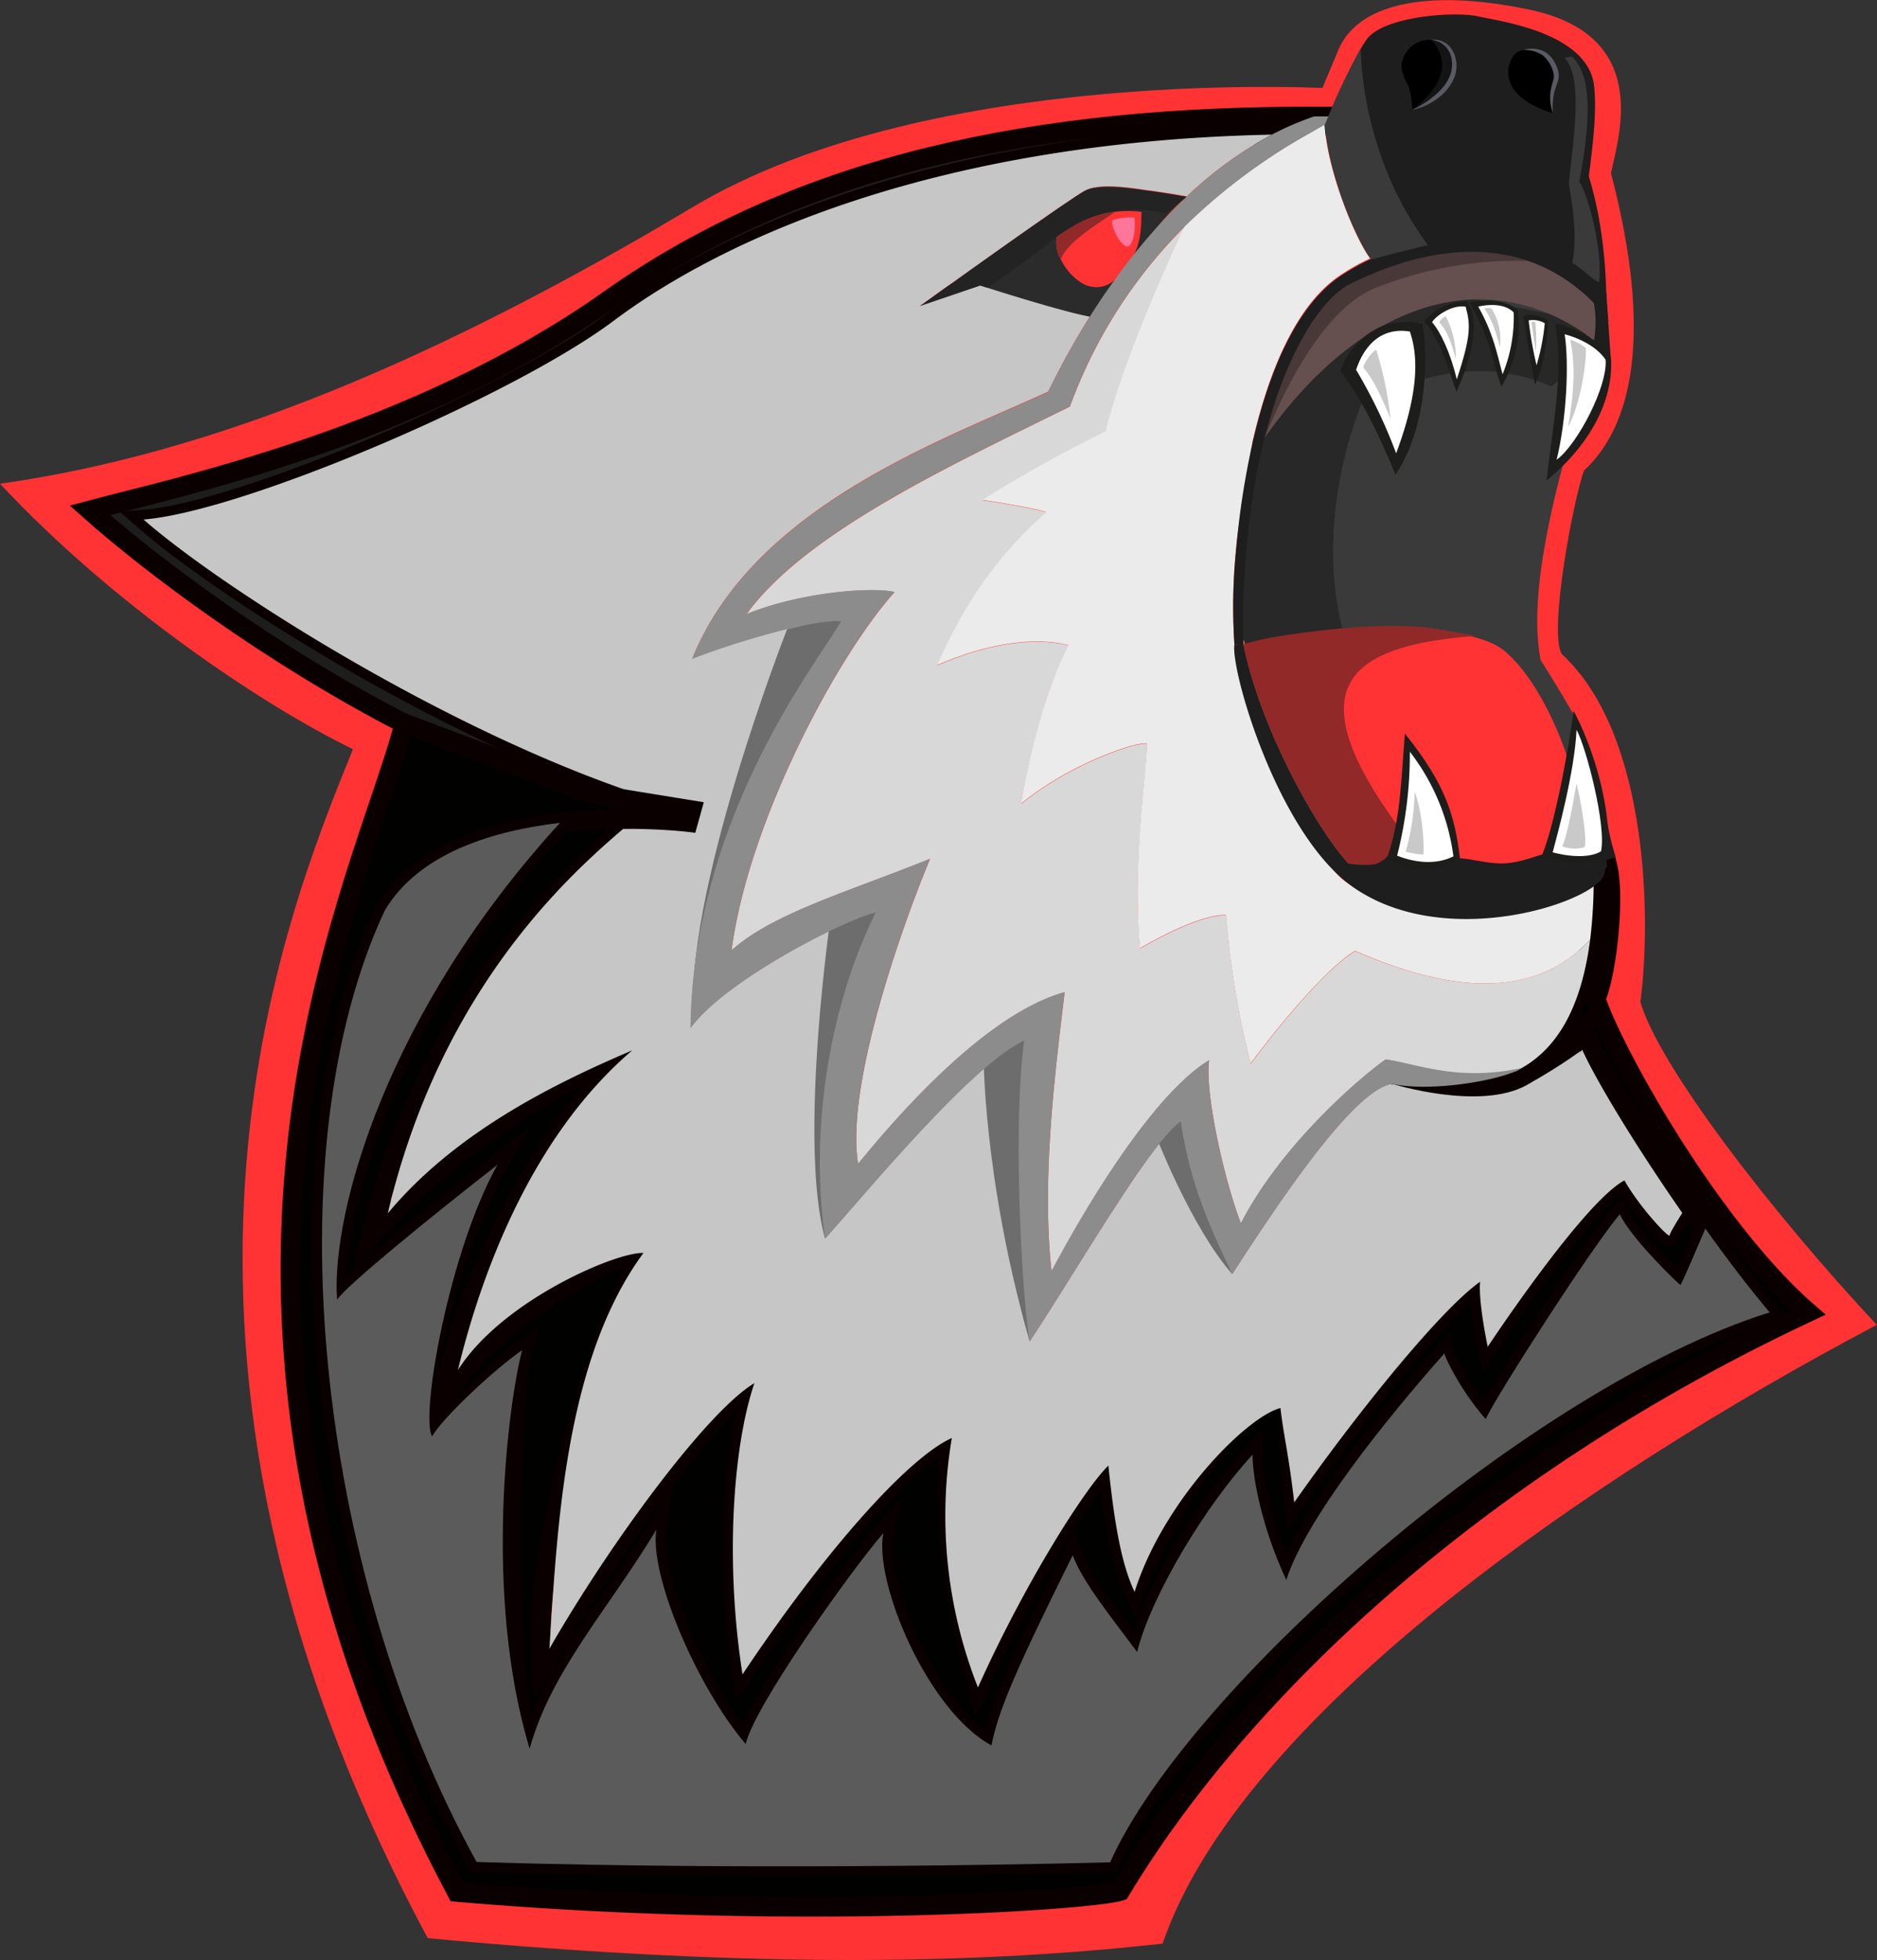 <svg xmlns="http://www.w3.org/2000/svg" viewBox="0 0 383.71 400.59"><rect x="0" y="0" width="383.71" height="400.59" fill="#333333" stroke="none"/><defs><style>.cls-1{fill:#f33;}.cls-2{fill:#3a3a3a;}.cls-3{fill:#282828;}.cls-19,.cls-4{fill:none;stroke-width:0.52px;}.cls-4{stroke:#e25a5a;}.cls-12,.cls-19,.cls-4,.cls-6{stroke-miterlimit:10;}.cls-5{fill:#664f4f;}.cls-20,.cls-6{fill:#1d1d1b;}.cls-12,.cls-6{stroke:#0b0000;stroke-width:4px;}.cls-7{fill:#2b2b2b;}.cls-8{fill:#493838;}.cls-9{fill:#232323;}.cls-10{fill:#ff769a;}.cls-11{fill:#912929;}.cls-12{fill:#010200;}.cls-13{fill:#c6c6c6;}.cls-14{fill:#1e1e1e;}.cls-15{fill:#6d6d6d;}.cls-16{fill:#141414;}.cls-17{fill:#5a5a62;}.cls-18{fill:#d8d8d8;}.cls-19{stroke:#5a5a62;stroke-linecap:round;}.cls-21{fill:#fff;}.cls-22{fill:#ebebeb;}.cls-23{fill:#8c8c8c;}.cls-24{fill:#5b5b5b;}.cls-25{fill:#c9c9c9;}</style></defs><g id="Layer_2" data-name="Layer 2"><g id="Layer_2-2" data-name="Layer 2"><path class="cls-1" d="M274,18.14S191,12.82,141.66,42.3C89.58,73.41,44,92.65,0,98.87c22.93,24.54,53.2,45,72.15,54.26C58.37,187.23,22,274.2,87.44,396.13c68.48,6.42,114.15,5.11,150.22,1.12,15.75-45.86,85.53-94.52,146-126.47-21.94-23.47-44.65-53.2-48.32-66,2.14-15.9,2-54.42-16.05-71.08-2.82-4.55,2.48-32.08,4.52-37.52,9.69-8.92,14.28-27.34,5.52-60.78,1.42-7.18,8.68-28.21-16.88-33.48-21.14-4.35-34.94-1-38.85,8.27L270.34,18Z"/><path class="cls-2" d="M314.93,134.85s3.37,5.31,7.12,11.79-2.05,9.08-2.05,9.08-8.19,5.57-9.88,1.16S304,132.05,304,132.05l7.17-2.94Z"/><path class="cls-2" d="M325.37,67.42,325.09,69l-.11.59-.15.81-.57,3.17-.39,2.11s-2.07,6.91-4.22,17c-.21,1,4.43-14.46,4.21-13.45-1.54,7.11-12.4,37.86-8.92,55.62a8.79,8.79,0,0,0-4.43-1.67c-1.88-.3-4.09-.4-6.44-.6-1.45-.12-3-.28-4.5-.55-2.1-.37-4.31-.73-6.6-1.05h0c-12.32-1.75-26.86-2.57-38.72.68l-.07,0-1.48-19.39v0l3-13.39,1.86-8.21,1.49-6.58.11-.49.28-.3,1.24-1.35c2.33-2.53,6.57-7.13,7.2-7.87s9.24-6.65,15.08-10.63l5.26-3.58s15.42-2.89,16.32-2.37,15,5.69,15,5.69l2.72,2h0Z"/><path class="cls-3" d="M278.36,82.46s-9.88,22.71-3.95,46-20.68,6.08-20.94,5.1-1.15-15.92-1.1-16.67S256,93.2,256,93.2l15.58-11.32Z"/><path class="cls-3" d="M326.4,72l-2.14,1.62-4,3-1.81,1.36-1.34,1c-1-.44-2-.82-2.95-1.16l-.59-.2a34.22,34.22,0,0,0-5.21-1.24c-.36-.06-.71-.12-1.08-.16l-.25,0L305.94,76a38.5,38.5,0,0,0-6.53,0l-1.14.11-.82.09-1,.14a47.47,47.47,0,0,0-5.2,1.08c-.69.18-1.38.38-2.06.59a62.16,62.16,0,0,0-8.73,3.45c-.7.33-1.4.68-2.09,1A103.05,103.05,0,0,0,256.66,98a12.26,12.26,0,0,1-.93.83l.4-8.72v0h0L257.67,87h0c.42-.84.89-1.82,1.41-2.86.12-.26.25-.52.39-.79.84-1.7,1.76-3.55,2.67-5.32,2.25-4.41,4.38-8.35,4.9-8.47s8.87-3.35,15.95-6.06c5.36-2,10.08-3.84,10.36-3.84s4.61.82,9.88,1.84l3.68.72,2.32.45,4.45.87,8.62,1.69h0l2,3.29.07.11.62,1,.93,1.54Z"/><path class="cls-4" d="M278.39,178.47c4.38.16,8.7.22,11.73.26l-3.72.23h0l-9.91.63-.77-1.22c-3.36-5.34-16.6-26.48-17-27.93-.49-1.66-5.19-16.92-5.19-16.92l.71-1.84C258.44,152.58,274.17,177.67,278.39,178.47Z"/><path class="cls-1" d="M324.6,172c-.7.05,2.69,3.43,1.89,3.49l-3.4.49-5.21.36c-7.75.56-17.71,1.32-26,1.95l-1-.64c-26.39-35-18.45-45.45,8.44-47.91,6.08,1.25,8.11,3,9.42,4.4C308.81,134.17,320.14,144,324.6,172Z"/><path class="cls-5" d="M260.28,76.85S257.43,88,256,93.2c22.06-34.07,51.2-40.8,73.19-20.89-.28-3.58-.39-7-.39-7l-6.61-8-9.38-5.85-15.65-1.35-22.75,6.81-6.86,6.28Z"/><path class="cls-2" d="M328.76,65.2l.07.09v.08s0,0,0,.07,0,0,0,0v.14h0C328.84,66,328.81,65.78,328.76,65.2Z"/><path class="cls-6" d="M273.65,23.84l-2.82,1.64-2.19,1.28-1.17.67c-2.52,0-5,0-7.45.09-66,1.35-110.46,20-134.61,38.1-20.4,15.31-75.78,39-96.06,40.58,16.75,14.71,69.35,48.15,112,59.4l-16-1.37c-14-3.14-28.62-9.13-42.64-16.34h-.06C55.61,134,31,115.53,18.37,104.3c16-4.31,66.13-14.72,106.11-43C164.2,33.14,213,23.68,268.66,23.8H269l2.5,0Z"/><path class="cls-7" d="M242.69,40.14l-.32.25-.74.61a46.07,46.07,0,0,0-4.22,4.42c-2.38,2.79-4.9,6.12-7.14,9.23,0,0,0,0,0,0l-.21.28c-3.82,5.34-6.79,10-6.79,10l-.53-.08c-4.63-.8-17.08-4.67-21.11-5.95h0l-.08,0-.59-.19-.61-.2L187.9,62.69h0l0,0,.42-.31.18-.13,1.89-1.36c.28-.19.57-.41.89-.64l.25-.18.51-.37a1.1,1.1,0,0,1,.14-.09l.68-.5.35-.25,1.46-1c6.89-4.92,17.34-12.37,23.37-16.44l1.12-.75c.9-.59,1.65-1.09,2.24-1.45a6.41,6.41,0,0,1,.87-.43h0l.2-.07.25-.09c2.77-.86,7-.41,11.5.29,2.74.43,5.6,1,8.35,1.3h.05Z"/><path class="cls-8" d="M258.61,89.11c.58-.54,9.51-25.65,23.21-30.5a77.6,77.6,0,0,1,30.61-5.26L306,50l-21.25,1.86-10.31,5-6.17,5.65-3.95,6.75L259.27,81.4l-1.88,6.65Z"/><path class="cls-1" d="M230.26,54.67c-2.9,4.11-5.95,4.73-8.78,3.38a11.71,11.71,0,0,1-4.6-5,6.88,6.88,0,0,1-.86-4.64c2.76-1.73,6.25-4.43,11.85-5.12a23.85,23.85,0,0,1,5.49,0C233.26,47.8,233.16,50.55,230.26,54.67Z"/><path class="cls-9" d="M242.69,40.14l-.42.35h0s0,0,0,0l-.61.48-3.27,2.67a26.16,26.16,0,0,0-12-.15l-.24,0a23.73,23.73,0,0,0-3,.89h0a25.41,25.41,0,0,0-7,3.92c-10.38,8.17-14.28,10.41-14.4,10.48h0l-.08,0-.59-.19-.61-.2L187.9,62.69h0l0,0,.42-.31.18-.13,1.89-1.36.89-.64.25-.18.51-.37a1.1,1.1,0,0,1,.14-.09l.68-.5.35-.25,1.46-1c6.93-5,17.46-12.48,23.37-16.44l1.12-.75a25.79,25.79,0,0,1,3.11-1.88h0l.2-.07.25-.09c2.15-.6,7-.26,11.5.29,3.37.42,6.58,1,8.35,1.3h.05Z"/><path class="cls-10" d="M227.39,45a12.3,12.3,0,0,1,4.56-.52c0,1.13.29,3.75-.9,5.55S226.8,46.16,227.39,45Z"/><path class="cls-11" d="M227.87,43.27c-.63.85-9.73,5.76-11,9.76a6.88,6.88,0,0,1-.86-4.64C218.78,46.66,222.27,44,227.87,43.27Z"/><path class="cls-12" d="M349,250.3l-.35.81c-1.17,2.75-4.95,11.54-5.1,11.52s-10-9.39-12.39-14.45C325.47,254.8,306,285,303.71,290c-5.18-5.9-8.29-12.56-8.45-13.41C283.18,290.28,267,310.46,263,322.92c-5.4-11.61-7-21.94-6.88-25.61-9.76,10.55-20.74,28.84-23.62,40.33-5.24-7.09-11.11-14.24-13.16-19.78-12,24.1-15.22,31.88-16.61,38.88-13.14-7.14-24.06-33.37-22.11-43.39-6.85,7.94-26.54,35.65-28.12,43.1-9.7-11.27-19.71-34.22-18.29-43.77-10,16.45-21.43,28.74-25.89,44.71-5.27-10.41-4.35-70.78-1.53-81.45l-.59.42C100,280.9,90,292,87.15,295.6q-.16-.51-.3-1.11c-.61-2.88-.48-7.18.23-12.25,1.88-13.35,7.77-32,14.62-44.18-14.23,11.1-30.89,24.71-32.8,27.58-1.23-17.89,10.22-58.84,45.58-97.46.89-1,1.8-1.94,2.72-2.91,3.87-3.7,7.2.77,7.2.77s7.4-.46,6.28.54l-1,.85h0c-8.94,7.8-42.17,35.8-53.85,85.32C89.25,236.67,112,222,129.23,214.7c-22.51,19.21-37.47,59-38.5,71,9.94-16.37,35.44-29.9,40.79-29.6-5.77,8.19-23.06,56.7-20.78,84.71,12.63-22,33.8-52.3,43.46-58.11-4.44,13.05-6,36.78-2.43,59.53,17-25.56,33.92-44.34,42.79-48.32-1.91,11.22-.25,30.56,5.34,51,9.4-21,21.75-40.56,26.66-45.36,1.17,11.24,2.56,19.9,5.36,25.83,7.65-20,23.94-41.22,31-43,.68,5.93.59,15.17,1.66,24.74,14-19.89,30.45-39.81,38-45.09-.37,4.24,1.56,13.28,1.56,13.28s19.51-29.49,27.95-34c3.09,5.48,9.17,11.94,9.23,11.23s3.76-6.42,3.76-6.42Z"/><path class="cls-13" d="M345.07,246.07s-3.7,5.72-3.76,6.42-6.14-5.75-9.23-11.23c-8.44,4.49-27.95,34-27.95,34s-1.93-9-1.56-13.28c-7.57,5.28-24,25.2-38,45.09-1.07-9.57-2.13-13.36-2.81-19.29-7,1.82-24,19.06-29.82,37.59-2.8-5.93-4.19-14.59-5.36-25.83-4.91,4.8-17.26,24.36-26.66,45.36a95.73,95.73,0,0,1-5.34-51c-8.87,4-25.74,22.76-42.79,48.32-3.58-22.75-2-46.48,2.43-59.53-9.66,5.81-29.27,32.3-41.91,54.29,1.6-24,3-58.89,19.23-80.89-5.35-.3-28.87,9.63-37.93,23.93,3.61-14.93,13.13-46.13,35.64-65.34C112,222,92.66,231.94,79.27,248c11.67-49.52,41.5-72.79,50.44-80.59h0c6.53.08,10.95.61,10.95.61l.68-2.44c-42.65-11.25-95.25-44.69-112-59.4,20.28-1.58,75.66-25.27,96.06-40.58C149.56,47.48,194,28.87,260,27.52a79.52,79.52,0,0,0-17.38,12.61h0c-1.77-.35-5-.88-8.35-1.3-4.53-.7-8.73-1.15-11.5-.29l-.25.09-.2.07h0a6.41,6.41,0,0,0-.87.43c-.59.36-1.34.86-2.24,1.45l-1.12.75c-5.91,4-16.44,11.47-23.37,16.44l-1.46,1-.35.25-.68.5a1.1,1.1,0,0,0-.14.09l-.51.37-.25.18-.89.64-1.89,1.36-.18.13-.42.31,0,0h0l12.44-4.23.61.2.59.19.08,0h0c4,1.28,16.48,5.15,21.11,5.95a163.34,163.34,0,0,0-8.49,15.31c-21,9.71-60.12,23.27-72.76,54.55,8.67-3.4,24.8-8.18,30.45-7.69-4.48,8-30.25,39.83-30.78,83.17,7.27-10,32.63-22.65,37.88-23.65-9,18.07-13.68,43.27-10.36,66.67,7.46-8.25,30-35.7,40.7-40.48-2.45,17.92-.34,53.55,1.12,61.5,9.8-14.81,24.58-40.56,30.89-45,1.81,12,5.31,20.33,10.54,31.22,12.86-20,25.84-38,32.78-38.87,27.39,6.86,32.71-2.64,39.36-11.1C324.69,214.29,334.08,230.21,345.07,246.07Z"/><path class="cls-12" d="M369.59,268.19C300.43,300.66,252.84,346.82,229,386.5c-5.85,1.87-66.9,6.1-135.62.19C28.93,265.47,74.34,180.39,82.65,147.87h.06l38.42,14.43,20.22,3.28-.68,2.44s-4.42-.53-10.95-.61h0c-2.15,0-4.53,0-7.06.11s-5.35.31-8.17.64c-13.61,1.59-28.83,6.13-35.81,17.88-22.93,48.88-14.28,134.76,18.76,194.5,61.9,2,129.51.07,129.51.07,16.14-36.07,86.59-97.34,134.83-112.4-4.22-5-8.75-11-13.15-17.12-1.2-1.67-2.39-3.35-3.55-5-11-15.86-20.38-31.78-21-35.62-6.65,8.46-12,18-39.36,11.1,8.58.74,17.71,1.11,25.18-2.61h0c7.42-3.69,13.2-11.43,15.18-26.88h0a101.24,101.24,0,0,0,.73-13.7c0-.28,0-.55,0-.83s0-.54,0-.8l2.81.36c1.58,6.53-.27,22.5-2.44,27C330.12,215.85,350.18,251.35,369.59,268.19Z"/><path class="cls-14" d="M323,55.1c0,.58,0,1.15.09,1.7l-1-.67a1.67,1.67,0,0,0-.21-.13c-9.92-6.47-12.2-9.2-29.93-5.9a90.39,90.39,0,0,0-10,2.52h-.05l-1.08.34-.07,0-.13,0-.19.06-.09,0a.12.12,0,0,1,0,0l-.14-.2c-3.16-4.28-8.73-17.85-9.3-27.38a.08.08,0,0,1,0,0c.05-.14.3-.74.68-1.66h0a132.37,132.37,0,0,1,6.64-13.9h0c.37-.64.74-1.21,1.09-1.72,3.42-4.91,18.2-5.85,22.7-4.84s22.79,3.3,23.89,14.42c.51,5.13-.23,11.6-1.08,18.1l-.57,4.24A108.06,108.06,0,0,0,323,54.63C323,54.79,323,54.94,323,55.1Z"/><path class="cls-15" d="M160.91,128.59s-21.7,55.23-19,80.62c6.47-29.52,15.52-49.46,16.46-50.76s16.8-33.32,16.8-33.32Z"/><path d="M288.69,22.44a19,19,0,0,0-.72-4.82s-1.84-2.94-1.4-4.76a5.78,5.78,0,0,1,6.12-4.71,6.62,6.62,0,0,1,1.74.29C296.3,9.05,302.14,16.24,288.69,22.44Z"/><path d="M317.79,13.78a5.38,5.38,0,0,0-7.65-3.09c-1.55.84-5.54,8.45,7.32,12.45a19.49,19.49,0,0,1-.14-4.66S318.47,15.44,317.79,13.78Z"/><path class="cls-14" d="M321.5,28s6.46,10.33,6.89,32.86c-5.34-4-6.59-4.82-6.59-4.82s-6.72-10.07-6.1-12.41S321.5,28,321.5,28Z"/><path class="cls-16" d="M288.69,22.44c7.45-5.54,7.17-10.68,4-14.29a6.62,6.62,0,0,1,1.74.29C296.3,9.05,302.14,16.24,288.69,22.44Z"/><path class="cls-17" d="M292.37,8.12a4.9,4.9,0,0,1,2.68.41,4.38,4.38,0,0,1,2,2,6.19,6.19,0,0,1,.69,2.76,6.39,6.39,0,0,1-.54,2.8,10.21,10.21,0,0,1-3.58,4.21,12.29,12.29,0,0,1-5,2.16A14.27,14.27,0,0,0,291,21.19a17,17,0,0,0,2.11-1.54A12.58,12.58,0,0,0,295,17.81a8.09,8.09,0,0,0,1.32-2.14,5.65,5.65,0,0,0,.52-2.39,6.09,6.09,0,0,0-.44-2.43A4.69,4.69,0,0,0,292.37,8.12Z"/><path class="cls-17" d="M311.33,10.25a5.59,5.59,0,0,1,4.46.34,5.36,5.36,0,0,1,1.71,1.64,8.8,8.8,0,0,1,1,2.12,4.05,4.05,0,0,1-.08,2.44c-.24.73-.49,1.37-.67,2.06a14.82,14.82,0,0,0-.3,4.29,9.67,9.67,0,0,1-.49-4.45,18.62,18.62,0,0,1,.53-2.17,3.21,3.21,0,0,0,0-1.89,6.58,6.58,0,0,0-2.17-3.37A6.58,6.58,0,0,0,311.33,10.25Z"/><path class="cls-18" d="M325.07,192.05c-2,15.45-7.76,23.19-15.18,26.88-13.23,2.86-20.32-1.59-26.65-2.37-7.59,5.51-22.14,19-29.55,33.49-3.15-8-7.45-26.36-6.51-33.33-9.66,5.83-21.89,23.83-32.21,43.09-2.15-19.16.93-42.2,2.67-57-13.11,3.61-28.69,18.47-42.21,35.09-2.8-17,10.55-52.52,14.71-62.35-17.51,7-32.12,11.17-40.59,18.71,3.44-26.25,21.53-60.1,33.32-73.23-4.17-1.07-18.87-.12-30.26,4.51,12.11-16.74,42-30.53,66.11-42.44a100.53,100.53,0,0,1,23.37-36.67c-3.88,8.35-12.88,28.46-16.08,41.8a277,277,0,0,0-25.16,14s11,1.65,13.05,2.54c-13.83,12.09-19.46,25.12-22.36,31.27,14-6.14,23.43-5.1,26.9-4.09-5.4,10.44-8.59,25.58-9.65,32.36,10.2-8.37,24.1-12.87,25.71-12.25,0,5.92-3,23.69-1.47,41.83,13.22-7.63,17.65-6.78,17.65-6.78a180.68,180.68,0,0,0,5,30.3c15.25-20.26,21.42-23,21.42-23C297.87,203.48,314.25,203.67,325.07,192.05Z"/><path class="cls-19" d="M242.1,46.45c1.11-2.41,1.8-3.84,1.8-3.84"/><path class="cls-2" d="M322.84,37.19c1.24,1.17,4.83,12.87,4.08,20.46-.7-.06-5.52-3.71-5.52-3.71.74-4,.75-8.37-.7-16.4A7.06,7.06,0,0,0,322.84,37.19Z"/><path class="cls-2" d="M319.8,11.8s1-.15,1.6-.22c3,3.13,4.6,8.9,1.44,25.61-.13.19-1.14,1.34-2.14.35C321.84,27.29,323.56,15.44,319.8,11.8Z"/><path class="cls-11" d="M292.81,177.84l1.07.65-3.76.24c-3,0-7.35-.1-11.73-.26-4.22-.8-19.95-25.89-24.21-46.79a51.9,51.9,0,0,1,6.46-1.49c3.9-.68,22.09-3.56,33.66-1.55,2.8.49,5.24.92,7.37,1.33C272.18,132.2,263.56,142.56,292.81,177.84Z"/><path class="cls-4" d="M294.31,178.75l-4.19,0,3.76-.24Z"/><path class="cls-20" d="M274,75.78c1.38-4.26,7.06-11.84,16.77-9.58,1.34,7.11.81,21.58-5.5,30.82C281.5,87.86,278.36,81.67,274,75.78Z"/><path class="cls-20" d="M291.12,65.7s3.44-4.34,8.78-4.08c1.16,1.32,3.19,6.74-2.17,18.45C295.82,74.75,294.54,69.45,291.12,65.7Z"/><path class="cls-20" d="M300.45,61.82s6.3-1.58,9.82,1.54A23.92,23.92,0,0,1,306.92,79C305,73.9,305.38,71.13,300.45,61.82Z"/><path class="cls-20" d="M311.46,64.74c-.12-.91,4.21-.29,5.06.92,0,2.91-1,9.54-2.74,13C312.52,71.29,312,68.88,311.46,64.74Z"/><path class="cls-13" d="M284.7,221.55h0s17.94,5.57,27.46.19c8.2-4.64,11-7.09,11-6.93S313.07,233.2,308,234.22s-33.23,2.82-32,.09S284.7,221.55,284.7,221.55Z"/><path class="cls-21" d="M277.22,75.58c.3-.68,2.61-9.17,11-7.82,1.26,3.82,2.53,10.65-2.81,24.89A105.48,105.48,0,0,0,277.22,75.58Z"/><path class="cls-21" d="M292.76,65.86c.54-1.08,3.94-3.67,6.86-3.18C300.46,66,301,68,297.8,77.53,296.54,72.15,294.46,67.8,292.76,65.86Z"/><path class="cls-21" d="M302.19,62.67s4.82-1.28,7.25,1.18a30.83,30.83,0,0,1-2.27,12.65C305.88,71.69,305.18,68,302.19,62.67Z"/><path class="cls-21" d="M312.5,65.49a4.77,4.77,0,0,1,3.29.58,43.72,43.72,0,0,1-1.68,8.58A78.32,78.32,0,0,1,312.5,65.49Z"/><path class="cls-20" d="M317.92,66.16s5.65.59,11.3,6.15c.72,4.9-.59,15.6-13.05,25.9C317.4,86.66,319.74,76.39,317.92,66.16Z"/><path class="cls-21" d="M319.86,68.32s5.78,1.35,8.36,5.19c.49,5.31-5.68,17.27-10,20.46C320.26,85.57,320.78,74.24,319.86,68.32Z"/><path class="cls-14" d="M273.54,176.26s6.21,1,8,.21a6.14,6.14,0,0,0,2.67-2.14s6.6,3.18,13.06,1.13c2.34-.34,6.41,1.13,10.12,1s7.07-1.8,8.73-2a69,69,0,0,1,12.42-.47,9.57,9.57,0,0,0,0,3.08l-28.72,4.52-23.41-2C275.75,179.53,273.54,176.26,273.54,176.26Z"/><path class="cls-20" d="M283.66,175.05c2.88,3.83,9.59,3.37,14.8.43-1.06-8.41-2.6-14.77-11.27-25.56C286.36,160.77,286.26,167.33,283.66,175.05Z"/><path class="cls-21" d="M285.61,174.88c3,1.21,7.59,2.12,11.51.14a44.33,44.33,0,0,0-8.91-21.38A84.73,84.73,0,0,1,285.61,174.88Z"/><path class="cls-20" d="M315.16,174.94a21.16,21.16,0,0,0,13.18.34c1.57-6.56-1.55-20.45-6.66-30C320.79,152.23,317.9,168.51,315.16,174.94Z"/><path class="cls-21" d="M317.41,174.2s6.37,1.88,9.88-.2c1.15-5.11-3-21.19-5-24.84C321.89,157.77,318.36,170.63,317.41,174.2Z"/><path class="cls-22" d="M325.07,192.05h0c-10.82,11.62-27.2,11.43-48,2.29,0,0-6.17,2.79-21.42,23a180.68,180.68,0,0,1-5-30.3s-4.43-.85-17.65,6.78c-1.52-18.14,1.43-35.91,1.47-41.83-1.61-.62-15.51,3.88-25.71,12.25,1.06-6.78,4.25-21.92,9.65-32.36-3.47-1-12.86-2.05-26.9,4.09,2.9-6.15,8.53-19.18,22.36-31.27-2.05-.89-13.05-2.54-13.05-2.54a277,277,0,0,1,25.16-14c3.2-13.34,12.2-33.45,16.08-41.8h0a120.62,120.62,0,0,1,25.37-19l1.17-.67,2.18-1.25c.57,9.53,6.14,23.1,9.3,27.38a44.21,44.21,0,0,0-6.44,3.66c-8.82,6.17-14.3,19.56-17.54,33.56h0s-2.82,15.27-3.42,22.13v0a116.76,116.76,0,0,0-.34,19.47c-.84,4.91,11.41,36.14,20.53,46.47a11.15,11.15,0,0,0,3.7,3c6.4,2.7,37.71,1.14,49.21-2.91A101.24,101.24,0,0,1,325.07,192.05Z"/><path class="cls-15" d="M169.77,187.74s-6.6,45.57-1.1,65.44a582,582,0,0,1,15-69.16Z"/><path class="cls-15" d="M201.07,215.36s-.19,25.1,9.42,58.84c2.44-14.7,3-48.41,2.85-51.65s.25-13.63.25-13.63Z"/><path class="cls-15" d="M236.17,231.84s7.38,19.13,15.75,28.58l-7.74-33.6Z"/><path class="cls-14" d="M328.37,59.81c.05.74.27,4,.39,5.39C311.42,43.82,287.38,52.39,276.09,58c-4.46,2.19-9.71,9-13.95,20-.49,1.26-1,2.59-1.43,4-.74,2.25-1.45,4.64-2.1,7.17-.72,2.8-1.38,5.78-1.95,8.93a171.1,171.1,0,0,0-2.48,33.64l-1.82.08a116.76,116.76,0,0,1,.34-19.47v0a163.21,163.21,0,0,1,3.42-22.11s0,0,0,0h0c3.24-14,8.72-27.39,17.54-33.56a44.21,44.21,0,0,1,6.44-3.66,54.78,54.78,0,0,1,11-3.79c8.94-2,19.27-1.94,28.37,3.26.66.37,1.31.78,1.95,1.21s1,.68,1.49,1.06a31.91,31.91,0,0,1,3,2.54h0c.81.77,1.62,1.6,2.39,2.49h0Z"/><path class="cls-23" d="M311.06,218.28l-1.18.66c-5.21,2.22-17.74,4.17-25.18,2.61-6.94.83-19.92,18.88-32.78,38.87-5.23-10.89-8.73-19.21-10.54-31.22-6.31,4.44-21.09,30.19-30.89,45-1.46-7.95-3.57-43.58-1.12-61.5-10.66,4.78-33.24,32.23-40.7,40.48-3.32-23.4,1.33-48.6,10.36-66.67-5.25,1-30.61,13.6-37.88,23.65.53-43.34,26.3-75.18,30.78-83.17-5.65-.49-21.78,4.29-30.45,7.69,12.64-31.28,51.74-44.84,72.76-54.55a163.34,163.34,0,0,1,8.49-15.31c1.57-2.51,3.23-5,5-7.41q2-2.86,4.23-5.61h0q2.63-3.28,5.46-6.36c1.56-1.69,3.17-3.33,4.83-4.9,0,0,0,0,0,0h0l.1-.1.27-.26h0A79.52,79.52,0,0,1,260,27.52a59.21,59.21,0,0,1,8.64-3.72H269l2.49,0,2.14,0c-.8.49-1.75,1-2.83,1.67l-2.18,1.25-1.17.67a120.62,120.62,0,0,0-25.37,19h0a100.53,100.53,0,0,0-23.37,36.67c-24.13,11.91-54,25.7-66.11,42.44,11.39-4.63,26.09-5.58,30.26-4.51-11.79,13.13-29.88,47-33.32,73.23,8.47-7.54,23.08-11.68,40.59-18.71-4.16,9.83-17.51,45.35-14.71,62.35,13.52-16.62,29.1-31.48,42.21-35.09-1.74,14.78-4.82,37.82-2.67,57,10.32-19.26,22.55-37.26,32.21-43.09-.94,7,3.36,25.36,6.51,33.33,7.41-14.53,22-28,29.55-33.49C289.57,217.34,297.84,221.14,311.06,218.28Z"/><path class="cls-14" d="M328.59,177.08c-.7.44-.28,1.19-.91,2.22-3.48,5.7-32.68,14.89-51.09,2-15.53-10.91-25.07-44.59-24.23-49.5l1.82-.08c3.62,17.76,15.52,38.53,21.6,44.87a6.14,6.14,0,0,0,2.61,1.92l.06,0c2.73.21,5.37.36,7.92.47h0c16.26.71,28.68-.47,36-2.2,1-.24,1.89-.49,2.68-.74.53-.16,1-.33,1.45-.5l.38.17a5.14,5.14,0,0,1,1.2.75h0A1.43,1.43,0,0,1,328.59,177.08Z"/><path class="cls-24" d="M361.77,268.23c-48.24,15.06-118.69,76.33-134.83,112.4,0,0-67.61,1.89-129.51-.07-33-59.74-41.69-145.62-18.76-194.5,7-11.75,22.2-16.29,35.81-17.88C79.12,206.8,67.67,247.75,68.9,265.64c1.91-2.87,18.57-16.48,32.8-27.58-9.8,17.41-15.85,51.28-13.37,55.53,2-3.63,12.35-13.42,18.41-17.65-2.82,10.67-8,50,1.53,81.45,4.46-16,15.94-28.26,25.89-44.71-1.42,9.55,8.59,32.5,18.29,43.77,1.58-7.45,21.27-35.16,28.12-43.1-1.95,10,9,36.25,22.11,43.39,1.39-7,4.65-14.78,16.61-38.88,2.05,5.54,7.92,12.69,13.16,19.78,2.88-11.49,13.86-29.78,23.62-40.33-.08,3.67,1.48,14,6.88,25.61,4-12.46,20.23-32.64,32.31-46.3.16.85,3.27,7.51,8.45,13.41,2.33-5,21.76-35.23,27.42-41.85,2.37,5.06,12.21,14.44,12.39,14.45s3.93-8.77,5.1-11.52C353,257.27,357.55,263.22,361.77,268.23Z"/><path class="cls-25" d="M278.76,75.24c-.31-.34,1.38-3.16,2.58-3.78a73.29,73.29,0,0,1,2.92,14.16C282.29,80.75,280.47,77.11,278.76,75.24Z"/><path class="cls-25" d="M294.2,65.79s.91-1.13,1.37-1.13a19.2,19.2,0,0,1,2.06,8.75C296.51,69.42,295.8,67.72,294.2,65.79Z"/><path class="cls-25" d="M303.43,63.06a2.67,2.67,0,0,1,1.49,0,12.09,12.09,0,0,1,1.7,7.9C305.47,66.28,304.21,64.15,303.43,63.06Z"/><path class="cls-25" d="M313.07,65.84a1.42,1.42,0,0,1,.79,0,37.71,37.71,0,0,1,.13,6C313.53,69.22,313.15,66.42,313.07,65.84Z"/><path class="cls-25" d="M321,69.42a9.64,9.64,0,0,1,3.15,1.69c.34,1.49-.89,11.44-3.61,16.11C321.69,80.8,322.15,75.24,321,69.42Z"/><path class="cls-25" d="M287.35,174.07a15.85,15.85,0,0,0,3.64.57c.2-3.67-.54-9.73-1.8-12.76A47.87,47.87,0,0,1,287.35,174.07Z"/><path class="cls-25" d="M322.27,160.14s-1.75,10.63-2.93,12.84a7.46,7.46,0,0,0,4.57.17C324.6,172,323.12,163.21,322.27,160.14Z"/><path class="cls-2" d="M291.87,50.1l-3.18.78c-3.8.91-5.72,1.43-6.78,1.74h-.05l-1.08.34-.07,0-.13,0-.19.06-.09,0a.12.12,0,0,1,0,0l-.14-.2c-3.16-4.28-8.73-17.85-9.3-27.38a.08.08,0,0,1,0,0c.05-.14.3-.74.68-1.66h0a132.37,132.37,0,0,1,6.64-13.9h0s-.27,20.73,13,39.19C291.38,49.43,291.62,49.77,291.87,50.1Z"/><path class="cls-14" d="M325.37,60.24s1.47,3.64.43,9.79a9.52,9.52,0,0,0,3.42,2.28l-.83-11.5Z"/><path class="cls-14" d="M328.59,168.06a46.08,46.08,0,0,0,1.72,7.14l-4.82,1.49,2.26-2.26s.11-1.26.15-1.6S328.59,168.06,328.59,168.06Z"/></g></g></svg>